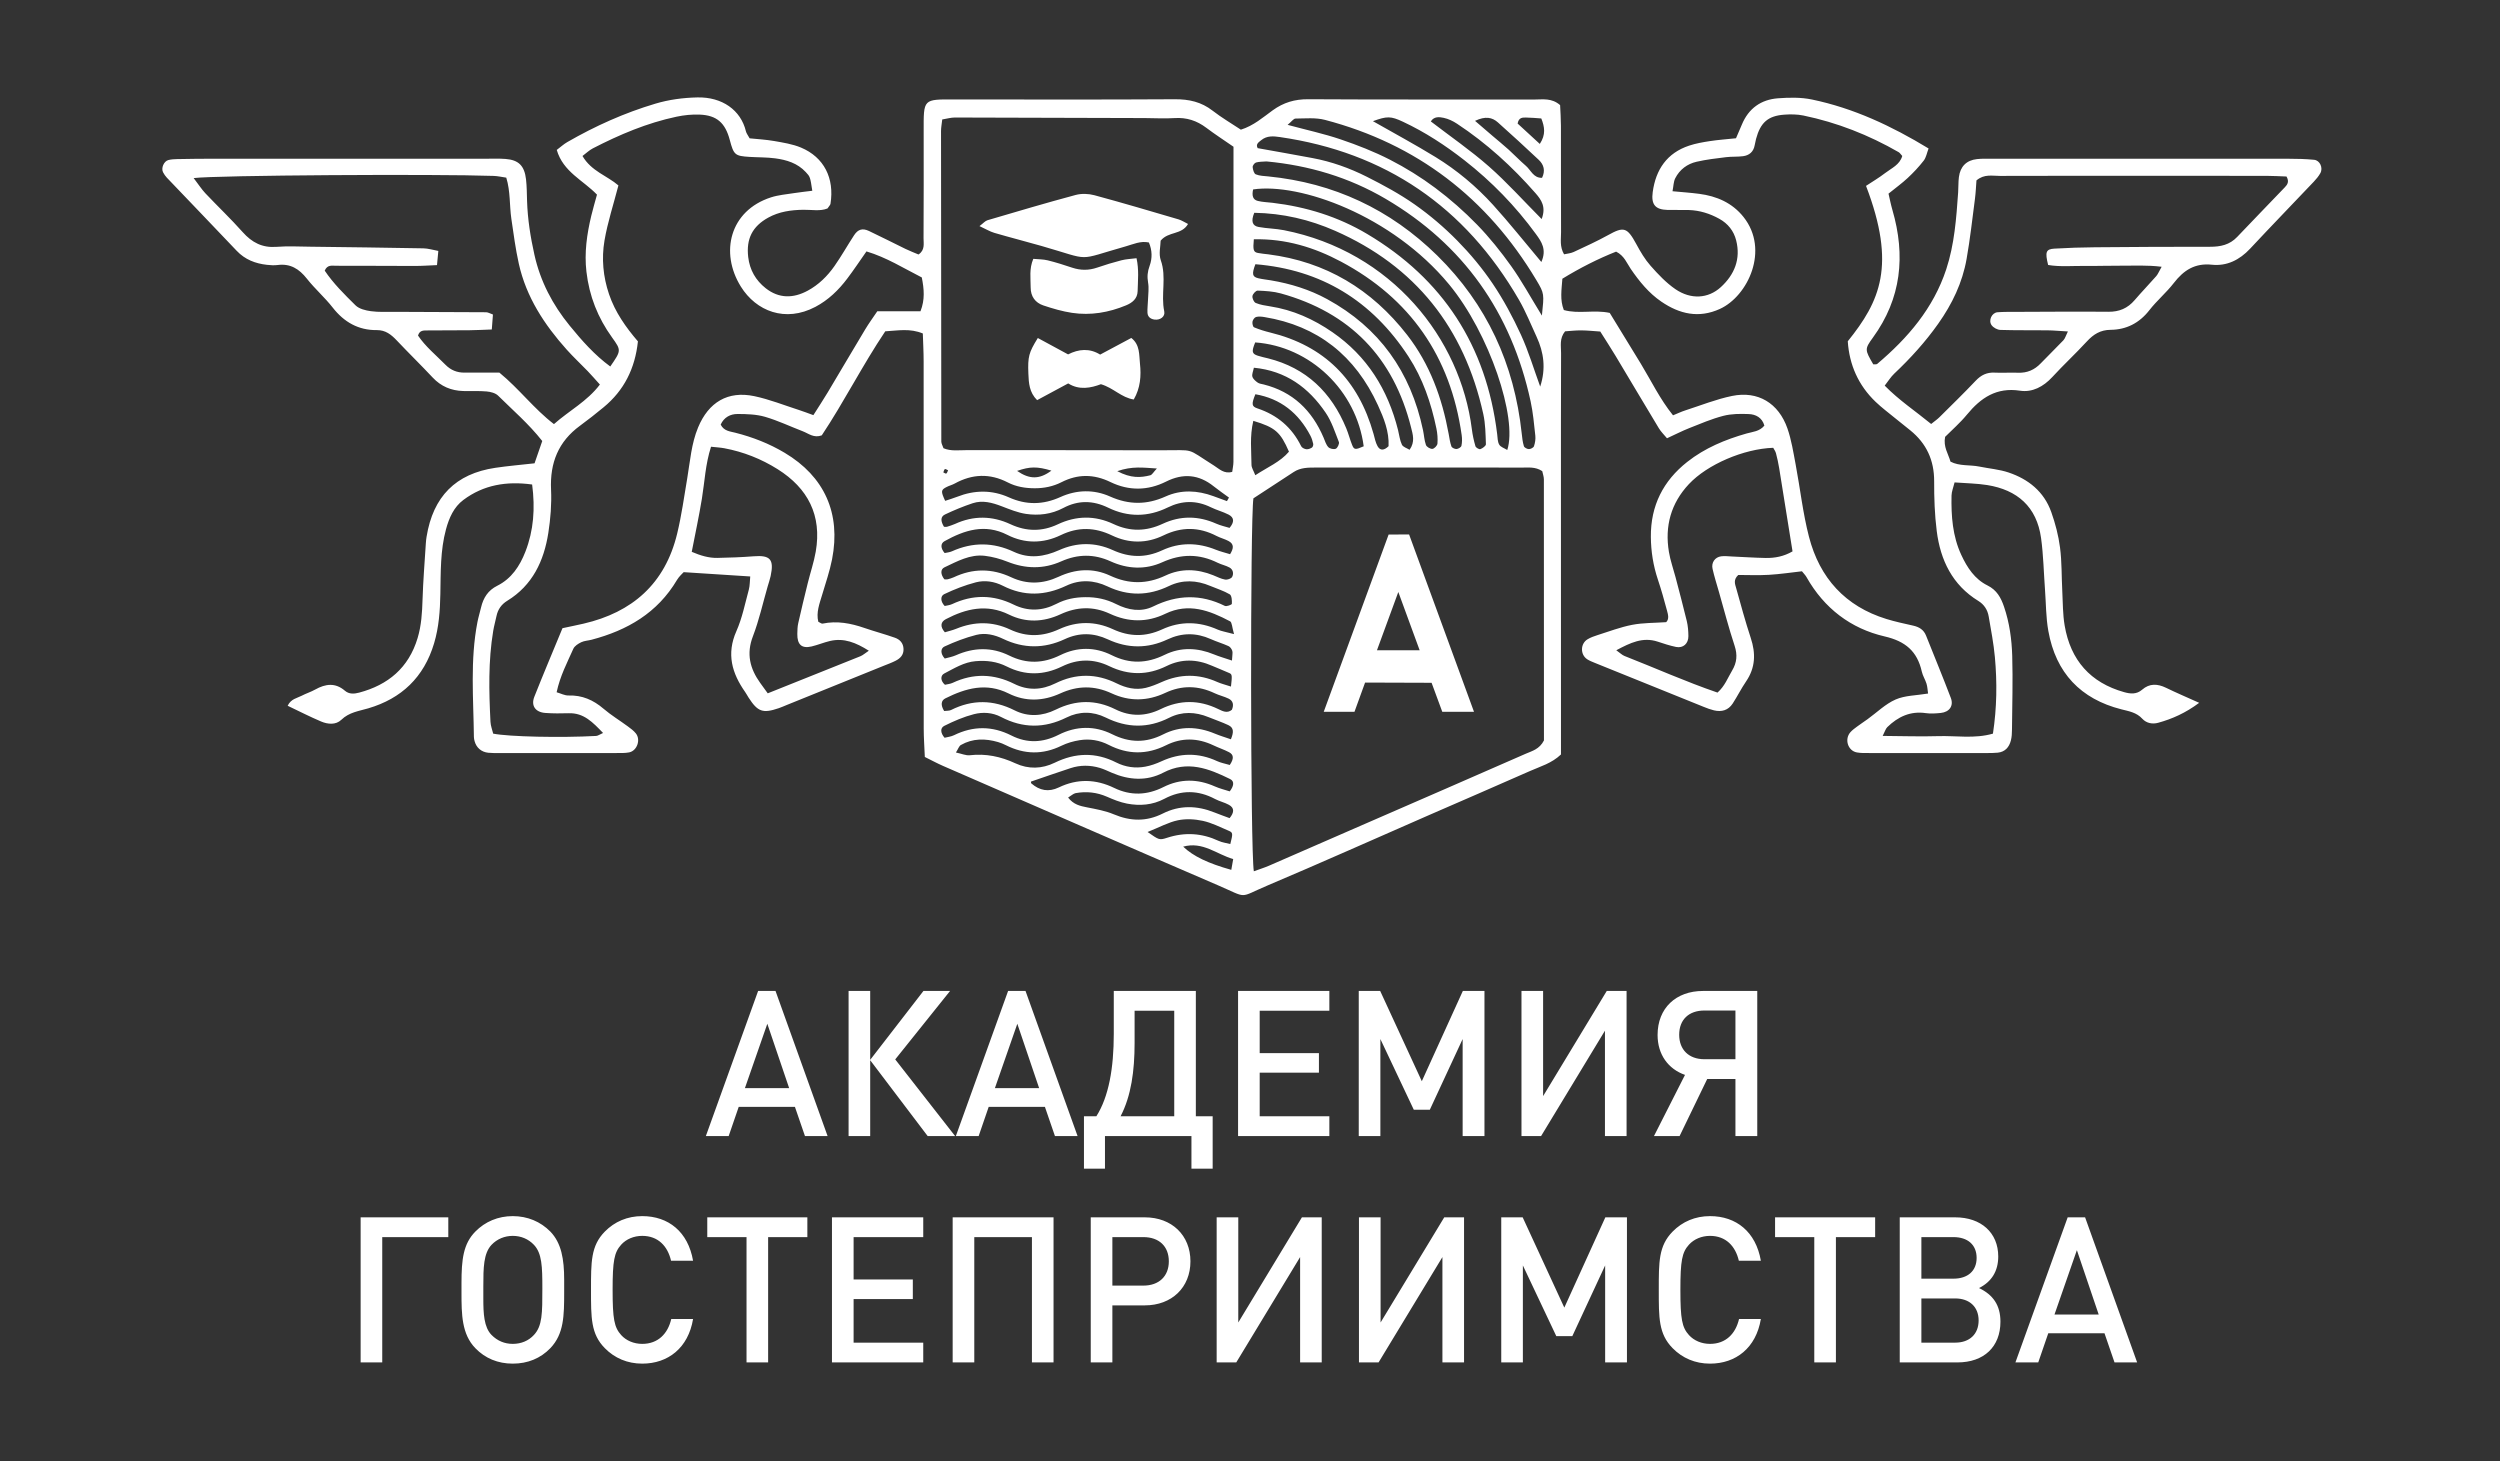 <svg width="154" height="90" viewBox="0 0 154 90" fill="none" xmlns="http://www.w3.org/2000/svg">
<rect x="0" y="0" width="154" height="90" fill="#333333" stroke="none"/>
<g id="&#208;&#176;&#208;&#186; &#208;&#179;&#208;&#190;&#209;&#129;&#209;&#130;&#208;&#181;&#208;&#191;&#209;&#128;&#208;&#184;&#208;&#184;&#208;&#188;&#209;&#129;&#209;&#130;&#208;&#178;&#208;&#176;">
<path id="Vector" d="M55.146 65.26L58.524 61.043H56.884L53.604 65.286V61.043H52.273V69.98H53.604V65.31L57.143 69.98H58.833L55.146 65.26ZM70.52 74.988H67.19V83.925H68.522V80.411H70.52C72.184 80.411 73.331 79.306 73.331 77.699C73.331 76.093 72.184 74.988 70.52 74.988ZM70.433 79.193H68.522V76.206H70.433C71.395 76.206 72 76.77 72 77.699C72 78.615 71.395 79.193 70.433 79.193ZM51.249 83.925H56.872V82.707H52.582V80.022H56.23V78.817H52.582V76.206H56.872V74.988H51.249V83.925ZM127.369 74.988L124.15 83.925H125.556L126.173 82.13H129.637L130.254 83.925H131.648L128.442 74.988H127.369ZM126.556 80.976L127.936 77.009L129.28 80.976H126.556ZM58.684 83.925H60.016V76.206H63.567V83.925H64.898V74.988H58.684V83.925ZM46.7 61.043L43.481 69.98H44.887L45.504 68.185H48.968L49.585 69.98H50.979L47.772 61.043H46.7ZM45.886 67.03L47.267 63.064L48.612 67.03H45.886ZM73.664 61.043H68.609V63.679C68.609 65.8 68.3 67.558 67.536 68.762H66.772V71.988H68.066V69.98H73.393V71.988H74.7V68.762H73.664V61.043ZM72.333 68.762H69.028C69.682 67.507 69.891 65.964 69.891 64.256V62.261H72.333V68.762ZM31.585 74.913C30.684 74.913 29.883 75.252 29.279 75.867C28.539 76.62 28.428 77.573 28.428 79.043V79.632C28.428 80.963 28.441 82.18 29.279 83.046C29.883 83.674 30.672 84 31.585 84C32.51 84 33.298 83.674 33.903 83.046C34.741 82.168 34.753 81.051 34.753 79.582V78.829C34.753 77.561 34.581 76.57 33.903 75.867C33.298 75.252 32.497 74.913 31.585 74.913ZM32.892 82.231C32.559 82.595 32.102 82.783 31.585 82.783C31.08 82.783 30.635 82.595 30.277 82.231C29.81 81.754 29.773 80.912 29.773 79.996V79.23C29.773 78.089 29.785 77.21 30.277 76.683C30.623 76.319 31.091 76.13 31.585 76.13C32.09 76.13 32.547 76.319 32.892 76.683C33.385 77.21 33.409 78.013 33.409 79.369C33.409 80.888 33.409 81.678 32.892 82.231ZM22.215 83.925H23.546V76.206H27.615V74.988H22.215V83.925ZM43.568 76.206H45.986V83.925H47.317V76.206H49.733V74.988H43.568V76.206ZM39.562 76.13C40.536 76.13 41.128 76.758 41.337 77.662H42.693C42.385 75.879 41.177 74.913 39.562 74.913C38.649 74.913 37.86 75.252 37.256 75.867C36.393 76.746 36.406 77.737 36.406 79.457C36.406 81.176 36.393 82.168 37.256 83.046C37.86 83.661 38.649 84 39.562 84C41.152 84 42.397 83.034 42.693 81.251H41.349C41.14 82.155 40.536 82.783 39.562 82.783C39.044 82.783 38.575 82.582 38.267 82.243C37.836 81.766 37.737 81.251 37.737 79.457C37.737 77.662 37.836 77.147 38.267 76.67C38.575 76.331 39.044 76.13 39.562 76.13ZM62.099 61.043L58.881 69.98H60.286L60.903 68.185H64.367L64.984 69.98H66.378L63.172 61.043H62.099ZM61.285 67.03L62.667 63.064L64.011 67.03H61.285ZM103.463 69.98L105.165 66.465H106.903V69.98H108.247V61.043H104.906C103.241 61.043 102.107 62.097 102.107 63.754C102.107 64.959 102.761 65.85 103.796 66.214L101.885 69.98H103.463ZM103.438 63.742C103.438 62.812 104.03 62.248 104.992 62.248H106.903V65.248H104.992C104.03 65.248 103.438 64.658 103.438 63.742ZM105.337 76.13C106.311 76.13 106.903 76.758 107.113 77.662H108.469C108.161 75.879 106.951 74.913 105.337 74.913C104.424 74.913 103.635 75.252 103.032 75.867C102.168 76.746 102.181 77.737 102.181 79.457C102.181 81.176 102.168 82.168 103.032 83.046C103.635 83.661 104.424 84 105.337 84C106.927 84 108.173 83.034 108.469 81.251H107.125C106.915 82.155 106.311 82.783 105.337 82.783C104.819 82.783 104.351 82.582 104.042 82.243C103.61 81.766 103.512 81.251 103.512 79.457C103.512 77.662 103.61 77.147 104.042 76.67C104.351 76.331 104.819 76.13 105.337 76.13ZM96.362 80.549L93.797 74.988H92.477V83.925H93.809V77.951L95.868 82.305H96.855L98.877 77.951V83.925H100.22V74.988H98.889L96.362 80.549ZM93.723 61.043V69.98H94.932L98.865 63.49V69.98H100.197V61.043H98.976L95.055 67.52V61.043H93.723ZM121.908 79.344C122.685 78.955 123.092 78.301 123.092 77.398C123.092 75.942 122.043 74.988 120.44 74.988H117.024V83.925H120.576C122.216 83.925 123.227 82.959 123.227 81.415C123.227 80.398 122.77 79.758 121.908 79.344ZM118.357 76.206H120.33C121.216 76.206 121.76 76.683 121.76 77.486C121.76 78.289 121.216 78.766 120.33 78.766H118.357V76.206ZM120.44 82.707H118.357V79.984H120.44C121.328 79.984 121.883 80.511 121.883 81.339C121.883 82.18 121.328 82.707 120.44 82.707ZM109.344 76.206H111.76V83.925H113.092V76.206H115.509V74.988H109.344V76.206ZM85.044 81.465V74.988H83.712V83.925H84.92L88.853 77.436V83.925H90.185V74.988H88.965L85.044 81.465ZM76.278 81.465V74.988H74.946V83.925H76.154L80.087 77.436V83.925H81.418V74.988H80.198L76.278 81.465ZM87.584 66.603L85.019 61.043H83.699V69.98H85.031V64.005L87.09 68.36H88.077L90.099 64.005V69.98H91.443V61.043H90.111L87.584 66.603ZM76.265 69.98H81.888V68.762H77.597V66.077H81.246V64.871H77.597V62.261H81.888V61.043H76.265V69.98ZM69.688 20.818C69.037 21.166 68.421 21.495 67.769 21.843C67.113 21.434 66.436 21.503 65.794 21.831C65.137 21.475 64.53 21.146 63.93 20.821C63.371 21.723 63.307 21.969 63.348 23.016C63.371 23.589 63.398 24.163 63.886 24.649C64.529 24.303 65.141 23.974 65.801 23.618C66.486 24.052 67.205 23.897 67.817 23.667C68.59 23.894 69.078 24.492 69.839 24.609C70.252 23.899 70.303 23.146 70.222 22.401C70.164 21.865 70.232 21.239 69.688 20.818ZM64.27 18.815C64.847 19.008 65.439 19.182 66.038 19.272C67.184 19.444 68.3 19.252 69.369 18.808C69.746 18.651 70.066 18.401 70.078 17.938C70.094 17.28 70.167 16.616 70.01 15.906C69.672 15.949 69.37 15.959 69.083 16.033C68.576 16.162 68.075 16.317 67.58 16.486C67.064 16.662 66.56 16.661 66.044 16.488C65.547 16.321 65.047 16.162 64.539 16.037C64.257 15.968 63.956 15.975 63.651 15.945C63.39 16.557 63.49 17.138 63.489 17.707C63.488 18.264 63.774 18.648 64.27 18.815ZM64.163 15.153C67.339 16.066 66.207 16.062 69.358 15.172C69.807 15.045 70.257 14.826 70.772 14.937C70.978 15.422 70.987 15.91 70.817 16.375C70.688 16.724 70.657 17.041 70.722 17.41C70.783 17.751 70.728 18.114 70.717 18.466C70.71 18.733 70.671 19 70.684 19.264C70.697 19.518 70.873 19.651 71.113 19.685C71.463 19.735 71.787 19.506 71.718 19.182C71.497 18.142 71.875 17.073 71.504 16.03C71.366 15.644 71.491 15.161 71.495 14.826C71.981 14.237 72.784 14.485 73.183 13.797C72.963 13.688 72.787 13.569 72.594 13.512C70.872 13.006 69.151 12.495 67.419 12.027C67.054 11.928 66.621 11.913 66.259 12.01C64.442 12.498 62.637 13.033 60.832 13.565C60.688 13.607 60.572 13.75 60.336 13.928C60.719 14.105 60.975 14.263 61.253 14.345C62.219 14.628 63.196 14.876 64.163 15.153ZM142.549 9.843C142.027 9.792 141.5 9.78 140.974 9.779C134.883 9.775 128.791 9.776 122.699 9.777C122.393 9.777 122.084 9.767 121.78 9.801C121.135 9.872 120.751 10.256 120.668 10.911C120.628 11.22 120.644 11.535 120.622 11.847C120.509 13.449 120.394 15.055 119.888 16.59C119.094 18.997 117.518 20.825 115.638 22.416C115.586 22.461 115.476 22.435 115.393 22.442C114.876 21.553 114.852 21.509 115.368 20.801C117.127 18.387 117.391 15.747 116.571 12.928C116.474 12.596 116.409 12.255 116.332 11.929C116.773 11.572 117.167 11.289 117.519 10.959C117.872 10.63 118.207 10.273 118.503 9.892C118.65 9.702 118.693 9.428 118.8 9.146C116.51 7.753 114.171 6.662 111.615 6.13C110.939 5.989 110.216 6.003 109.522 6.055C108.485 6.133 107.714 6.671 107.298 7.676C107.182 7.955 107.06 8.232 106.937 8.517C106.363 8.578 105.84 8.614 105.323 8.693C104.893 8.759 104.457 8.835 104.045 8.973C102.693 9.425 101.996 10.435 101.807 11.834C101.703 12.605 101.968 12.911 102.719 12.932C103.157 12.944 103.596 12.924 104.034 12.938C104.702 12.96 105.324 13.153 105.912 13.48C106.445 13.775 106.8 14.226 106.947 14.804C107.241 15.958 106.84 16.922 106.002 17.688C105.226 18.397 104.159 18.466 103.204 17.812C102.633 17.42 102.137 16.894 101.673 16.368C101.325 15.975 101.049 15.504 100.797 15.037C100.231 13.989 100.019 13.951 99.067 14.478C98.375 14.861 97.654 15.189 96.937 15.523C96.754 15.608 96.539 15.621 96.346 15.666C96.067 15.184 96.163 14.732 96.161 14.3C96.151 12.115 96.159 9.929 96.153 7.742C96.152 7.303 96.12 6.864 96.103 6.475C95.58 6.021 95.036 6.132 94.524 6.131C89.879 6.124 85.233 6.142 80.588 6.113C79.757 6.108 79.066 6.311 78.391 6.801C77.796 7.233 77.226 7.739 76.438 7.988C75.86 7.604 75.252 7.25 74.7 6.821C74.001 6.277 73.243 6.109 72.373 6.114C67.859 6.142 63.345 6.13 58.831 6.125C56.842 6.123 56.896 6.066 56.898 8.117C56.9 10.303 56.903 12.489 56.89 14.675C56.888 15.01 56.991 15.4 56.58 15.677C56.327 15.569 56.044 15.462 55.772 15.33C55.02 14.966 54.279 14.581 53.523 14.226C53.129 14.041 52.851 14.126 52.614 14.487C52.201 15.117 51.833 15.777 51.401 16.392C50.965 17.013 50.427 17.543 49.757 17.905C48.868 18.386 47.984 18.398 47.167 17.755C46.557 17.274 46.182 16.634 46.089 15.833C45.96 14.713 46.344 13.948 47.323 13.406C47.998 13.033 48.726 12.935 49.481 12.922C49.995 12.914 50.526 13.026 50.974 12.841C51.067 12.699 51.145 12.632 51.158 12.553C51.41 10.976 50.758 9.684 49.34 9.09C48.823 8.874 48.247 8.785 47.69 8.687C47.178 8.597 46.655 8.571 46.177 8.521C46.07 8.324 45.979 8.217 45.95 8.094C45.636 6.773 44.473 5.967 42.958 6.001C42.075 6.021 41.214 6.134 40.367 6.387C38.467 6.953 36.667 7.761 34.946 8.752C34.728 8.877 34.538 9.053 34.296 9.235C34.69 10.59 35.922 11.102 36.774 11.99C36.651 12.445 36.524 12.867 36.422 13.294C36.152 14.426 35.988 15.562 36.124 16.737C36.297 18.238 36.828 19.576 37.704 20.789C38.28 21.588 38.267 21.598 37.593 22.576C36.626 21.868 35.845 20.982 35.092 20.06C34.039 18.77 33.286 17.336 32.919 15.688C32.675 14.596 32.503 13.501 32.467 12.382C32.453 11.937 32.453 11.488 32.403 11.046C32.306 10.207 31.946 9.853 31.14 9.791C30.748 9.762 30.352 9.777 29.957 9.777C24.304 9.776 18.651 9.775 12.997 9.777C12.296 9.778 11.595 9.788 10.894 9.801C10.72 9.804 10.542 9.817 10.374 9.858C10.091 9.929 9.908 10.366 10.048 10.619C10.111 10.734 10.186 10.848 10.275 10.942C11.708 12.445 13.149 13.939 14.577 15.446C15.093 15.992 15.731 16.235 16.446 16.314C16.663 16.338 16.888 16.353 17.103 16.325C17.882 16.223 18.427 16.561 18.905 17.168C19.397 17.793 20.006 18.322 20.496 18.948C21.2 19.848 22.082 20.344 23.205 20.334C23.75 20.329 24.096 20.608 24.442 20.973C25.17 21.743 25.929 22.484 26.655 23.258C27.172 23.809 27.799 24.064 28.528 24.087C29.01 24.103 29.495 24.07 29.973 24.113C30.22 24.135 30.519 24.209 30.686 24.374C31.591 25.27 32.565 26.103 33.403 27.166C33.245 27.622 33.089 28.073 32.928 28.54C32.069 28.637 31.285 28.702 30.509 28.818C28.071 29.18 26.678 30.587 26.277 33.063C26.256 33.195 26.24 33.328 26.232 33.462C26.16 34.617 26.065 35.772 26.029 36.928C26.004 37.735 25.958 38.531 25.724 39.307C25.171 41.144 23.905 42.19 22.127 42.665C21.825 42.746 21.507 42.773 21.248 42.55C20.653 42.038 20.05 42.123 19.42 42.474C19.152 42.624 18.854 42.716 18.582 42.858C18.297 43.008 17.926 43.045 17.72 43.475C18.436 43.816 19.096 44.155 19.777 44.443C20.194 44.62 20.685 44.667 21.026 44.339C21.509 43.873 22.104 43.805 22.69 43.632C24.728 43.03 26.115 41.725 26.741 39.626C27.037 38.632 27.107 37.618 27.126 36.587C27.152 35.252 27.119 33.91 27.474 32.601C27.666 31.893 27.961 31.233 28.539 30.8C29.792 29.86 31.215 29.63 32.78 29.846C32.971 31.316 32.875 32.672 32.364 33.984C32.016 34.876 31.504 35.648 30.629 36.084C30.066 36.364 29.774 36.822 29.634 37.415C29.563 37.718 29.469 38.016 29.41 38.321C28.955 40.665 29.166 43.032 29.192 45.393C29.193 45.481 29.212 45.57 29.235 45.656C29.343 46.058 29.651 46.326 30.08 46.37C30.298 46.393 30.518 46.388 30.737 46.388C33.148 46.389 35.558 46.389 37.968 46.387C38.231 46.387 38.499 46.396 38.754 46.347C39.241 46.253 39.483 45.568 39.169 45.178C39.034 45.009 38.851 44.875 38.675 44.746C38.178 44.38 37.646 44.058 37.178 43.658C36.545 43.116 35.858 42.817 35.022 42.842C34.788 42.849 34.549 42.718 34.288 42.643C34.502 41.64 34.94 40.813 35.316 39.967C35.394 39.791 35.616 39.652 35.802 39.562C35.995 39.469 36.227 39.464 36.439 39.408C38.635 38.83 40.498 37.762 41.707 35.718C41.836 35.502 42.039 35.331 42.114 35.245C43.556 35.338 44.857 35.423 46.215 35.51C46.184 35.813 46.194 36.079 46.127 36.324C45.893 37.183 45.72 38.074 45.362 38.879C44.738 40.284 45.09 41.475 45.903 42.631C45.979 42.74 46.04 42.859 46.112 42.971C46.678 43.849 46.987 43.959 47.971 43.624C48.137 43.568 48.297 43.495 48.46 43.429C50.454 42.623 52.449 41.817 54.442 41.01C54.687 40.912 54.936 40.822 55.17 40.702C55.456 40.556 55.67 40.344 55.657 39.977C55.645 39.613 55.43 39.391 55.129 39.285C54.509 39.065 53.871 38.897 53.25 38.683C52.408 38.392 51.56 38.229 50.67 38.415C50.603 38.429 50.517 38.35 50.407 38.299C50.267 37.724 50.482 37.186 50.645 36.637C50.86 35.913 51.11 35.194 51.255 34.455C51.81 31.618 50.784 29.352 48.335 27.892C47.382 27.324 46.364 26.927 45.295 26.656C44.965 26.572 44.593 26.553 44.394 26.155C44.597 25.707 44.987 25.499 45.44 25.502C46.003 25.504 46.588 25.52 47.124 25.675C47.919 25.907 48.677 26.269 49.454 26.568C49.81 26.705 50.133 27 50.621 26.818C51.992 24.759 53.13 22.496 54.532 20.409C55.32 20.364 56.05 20.213 56.846 20.542C56.864 21.122 56.896 21.696 56.896 22.27C56.9 29.809 56.897 37.349 56.901 44.888C56.902 45.46 56.945 46.033 56.969 46.629C57.383 46.833 57.728 47.022 58.086 47.178C63.724 49.632 69.358 52.094 75.005 54.524C76.931 55.353 76.244 55.323 78.075 54.548C81.391 53.145 84.677 51.673 87.977 50.232C90.07 49.318 92.168 48.416 94.255 47.492C94.888 47.211 95.576 47.026 96.156 46.475C96.156 46.099 96.156 45.7 96.156 45.301C96.155 40.215 96.154 35.129 96.154 30.043C96.154 27.277 96.151 24.511 96.162 21.745C96.163 21.313 96.051 20.85 96.408 20.41C96.715 20.39 97.061 20.348 97.406 20.351C97.792 20.354 98.177 20.397 98.577 20.423C98.912 20.956 99.227 21.436 99.522 21.928C100.413 23.412 101.293 24.903 102.188 26.384C102.317 26.598 102.504 26.776 102.687 26.998C103.179 26.772 103.608 26.551 104.053 26.374C104.746 26.1 105.436 25.803 106.153 25.617C106.652 25.487 107.195 25.486 107.715 25.506C108.162 25.522 108.545 25.726 108.686 26.217C108.38 26.585 107.969 26.594 107.595 26.701C106.278 27.076 105.022 27.594 103.932 28.455C102.456 29.621 101.677 31.144 101.693 33.07C101.7 33.971 101.839 34.842 102.124 35.696C102.336 36.328 102.516 36.971 102.688 37.615C102.754 37.86 102.832 38.132 102.637 38.325C101.914 38.376 101.215 38.36 100.542 38.49C99.815 38.63 99.112 38.901 98.401 39.125C98.193 39.19 97.982 39.267 97.796 39.378C97.346 39.646 97.334 40.322 97.769 40.609C97.915 40.704 98.081 40.768 98.243 40.834C100.481 41.74 102.719 42.645 104.959 43.547C105.161 43.63 105.369 43.706 105.581 43.758C106.05 43.87 106.461 43.757 106.735 43.336C107.024 42.891 107.262 42.41 107.561 41.972C108.136 41.127 108.162 40.251 107.847 39.3C107.513 38.286 107.234 37.254 106.947 36.225C106.88 35.986 106.758 35.717 107.077 35.418C107.654 35.418 108.309 35.448 108.96 35.41C109.649 35.37 110.336 35.265 111 35.191C111.121 35.343 111.217 35.436 111.28 35.549C112.368 37.475 114.012 38.722 116.094 39.204C117.373 39.5 118.101 40.115 118.384 41.373C118.442 41.631 118.596 41.864 118.674 42.118C118.732 42.31 118.739 42.519 118.769 42.722C118.04 42.844 117.348 42.836 116.768 43.09C116.139 43.366 115.614 43.889 115.043 44.301C114.829 44.456 114.607 44.6 114.395 44.758C114.254 44.862 114.108 44.968 113.991 45.097C113.602 45.527 113.825 46.25 114.385 46.35C114.641 46.397 114.908 46.387 115.171 46.387C117.581 46.389 119.992 46.389 122.402 46.388C122.621 46.387 122.841 46.386 123.058 46.365C123.509 46.32 123.764 46.031 123.871 45.61C123.926 45.397 123.936 45.169 123.938 44.948C123.952 43.431 123.998 41.914 123.953 40.399C123.922 39.378 123.783 38.357 123.449 37.377C123.258 36.813 123.001 36.346 122.427 36.062C121.648 35.677 121.183 34.975 120.817 34.187C120.274 33.021 120.19 31.784 120.214 30.529C120.218 30.285 120.323 30.042 120.402 29.717C121.12 29.772 121.777 29.777 122.417 29.88C124.26 30.178 125.463 31.21 125.73 33.147C125.875 34.202 125.894 35.275 125.973 36.339C126.035 37.183 126.029 38.038 126.177 38.866C126.639 41.456 128.175 43.059 130.674 43.694C131.146 43.814 131.611 43.886 131.966 44.275C132.228 44.56 132.602 44.618 132.945 44.523C133.808 44.284 134.621 43.925 135.469 43.294C134.697 42.946 134.054 42.673 133.426 42.367C132.903 42.114 132.412 42.087 131.956 42.484C131.609 42.785 131.231 42.745 130.84 42.635C128.773 42.052 127.547 40.673 127.183 38.535C127.063 37.836 127.073 37.113 127.036 36.402C126.989 35.511 127.013 34.612 126.898 33.731C126.802 32.989 126.609 32.247 126.358 31.542C125.909 30.28 124.946 29.516 123.73 29.106C123.155 28.912 122.531 28.865 121.932 28.742C121.341 28.621 120.708 28.727 120.151 28.437C120.01 27.942 119.698 27.528 119.819 26.91C120.235 26.491 120.74 26.056 121.157 25.548C122.019 24.498 122.99 23.847 124.433 24.067C125.188 24.183 125.872 23.823 126.422 23.226C127.11 22.479 127.857 21.785 128.546 21.038C128.955 20.595 129.378 20.323 130.015 20.317C130.975 20.309 131.779 19.907 132.399 19.11C132.86 18.518 133.447 18.027 133.907 17.433C134.518 16.644 135.207 16.195 136.257 16.307C137.167 16.403 137.955 16.016 138.603 15.323C139.9 13.934 141.223 12.57 142.531 11.191C142.681 11.033 142.825 10.859 142.932 10.669C143.115 10.344 142.909 9.878 142.549 9.843ZM30.763 22.954C30.098 22.954 29.356 22.951 28.614 22.954C28.154 22.956 27.771 22.805 27.437 22.466C26.854 21.875 26.206 21.347 25.75 20.671C25.847 20.342 26.086 20.358 26.294 20.355C27.17 20.345 28.046 20.352 28.921 20.343C29.354 20.338 29.787 20.314 30.295 20.296C30.321 19.949 30.343 19.663 30.365 19.374C30.184 19.311 30.064 19.235 29.943 19.234C28.061 19.22 26.178 19.218 24.295 19.209C23.814 19.207 23.327 19.235 22.853 19.17C22.521 19.125 22.125 19.03 21.9 18.809C21.217 18.136 20.529 17.456 20.003 16.672C20.164 16.289 20.461 16.372 20.701 16.371C22.321 16.367 23.941 16.383 25.561 16.383C25.992 16.383 26.423 16.351 26.919 16.331C26.948 16.021 26.971 15.775 27.001 15.457C26.666 15.396 26.376 15.303 26.085 15.298C23.765 15.254 21.445 15.226 19.125 15.197C18.424 15.188 17.72 15.152 17.024 15.206C16.157 15.272 15.52 14.939 14.949 14.298C14.215 13.473 13.412 12.712 12.653 11.909C12.423 11.665 12.239 11.376 11.929 10.97C13.278 10.792 26.89 10.711 30.408 10.836C30.665 10.845 30.919 10.905 31.186 10.943C31.449 11.795 31.378 12.652 31.5 13.483C31.635 14.407 31.757 15.336 31.959 16.245C32.417 18.303 33.533 19.998 34.906 21.533C35.318 21.994 35.773 22.415 36.201 22.86C36.441 23.11 36.668 23.373 36.953 23.688C36.166 24.727 35.067 25.289 34.123 26.125C32.892 25.184 31.991 23.96 30.763 22.954ZM44.613 27.611C45.789 27.831 46.891 28.266 47.904 28.903C49.763 30.072 50.64 31.742 50.249 33.986C50.134 34.64 49.917 35.275 49.758 35.921C49.555 36.74 49.357 37.561 49.172 38.385C49.123 38.6 49.119 38.828 49.115 39.05C49.104 39.711 49.388 39.966 49.996 39.821C50.379 39.73 50.747 39.574 51.13 39.484C51.99 39.283 52.728 39.586 53.52 40.084C53.289 40.237 53.158 40.36 53.004 40.423C51.136 41.176 49.265 41.921 47.293 42.709C47.083 42.42 46.954 42.245 46.828 42.068C46.198 41.188 45.962 40.281 46.38 39.195C46.761 38.203 46.991 37.15 47.288 36.125C47.349 35.911 47.426 35.701 47.472 35.484C47.692 34.452 47.445 34.186 46.417 34.268C45.676 34.327 44.932 34.352 44.188 34.367C43.659 34.377 43.159 34.226 42.611 33.993C42.827 32.879 43.06 31.803 43.237 30.718C43.408 29.673 43.451 28.605 43.799 27.519C44.116 27.554 44.367 27.566 44.613 27.611ZM56.702 19.172H54.043C53.782 19.561 53.523 19.913 53.299 20.286C52.522 21.578 51.76 22.88 50.986 24.174C50.715 24.627 50.423 25.067 50.104 25.573C49.775 25.455 49.5 25.347 49.22 25.257C48.303 24.963 47.4 24.6 46.464 24.403C44.837 24.062 43.648 24.774 43.002 26.331C42.587 27.331 42.512 28.404 42.335 29.456C42.143 30.597 41.984 31.747 41.714 32.869C40.968 35.964 38.942 37.722 35.95 38.416C35.527 38.514 35.102 38.599 34.649 38.696C34.058 40.13 33.47 41.518 32.915 42.92C32.697 43.472 32.98 43.874 33.594 43.918C34.073 43.953 34.557 43.949 35.038 43.935C35.963 43.907 36.515 44.493 37.149 45.151C36.938 45.244 36.832 45.328 36.722 45.334C34.537 45.454 31.361 45.384 30.381 45.193C30.327 44.968 30.226 44.719 30.213 44.465C30.12 42.593 30.072 40.721 30.382 38.861C30.433 38.555 30.519 38.255 30.583 37.951C30.67 37.535 30.889 37.227 31.25 37.006C32.8 36.057 33.508 34.557 33.778 32.821C33.913 31.947 33.986 31.045 33.945 30.163C33.868 28.511 34.397 27.198 35.726 26.227C36.224 25.863 36.708 25.479 37.185 25.086C38.439 24.052 39.12 22.705 39.296 21.029C38.556 20.166 37.892 19.233 37.516 18.122C37.151 17.044 37.048 15.924 37.236 14.821C37.428 13.695 37.79 12.599 38.094 11.423C37.418 10.834 36.422 10.548 35.881 9.609C36.109 9.438 36.297 9.254 36.518 9.14C38.163 8.291 39.86 7.572 41.673 7.189C42.14 7.09 42.629 7.04 43.105 7.06C44.155 7.103 44.675 7.569 44.953 8.617C45.2 9.545 45.27 9.609 46.177 9.665C46.702 9.698 47.231 9.684 47.751 9.754C48.451 9.848 49.123 10.048 49.635 10.6C49.903 10.889 49.907 10.886 50.037 11.751C49.658 11.799 49.28 11.838 48.905 11.897C48.432 11.972 47.944 12.011 47.491 12.158C44.95 12.979 44.333 15.561 45.637 17.655C46.58 19.169 48.372 19.882 50.228 18.903C51.024 18.483 51.654 17.873 52.191 17.161C52.589 16.635 52.955 16.084 53.374 15.487C54.608 15.855 55.677 16.53 56.783 17.091C56.923 17.806 56.984 18.457 56.702 19.172ZM58.042 7.359C58.326 7.313 58.573 7.239 58.82 7.239C62.718 7.245 66.616 7.26 70.514 7.273C71.127 7.275 71.743 7.314 72.353 7.274C73.091 7.225 73.723 7.43 74.311 7.874C74.836 8.271 75.39 8.628 75.983 9.039C75.983 15.519 75.984 21.981 75.98 28.442C75.98 28.655 75.929 28.868 75.904 29.067C75.4 29.209 75.105 28.883 74.786 28.682C72.997 27.556 73.686 27.744 71.486 27.737C67.5 27.723 63.514 27.736 59.528 27.729C59.058 27.728 58.572 27.805 58.119 27.611C58.063 27.447 57.986 27.325 57.985 27.203C57.974 20.827 57.969 14.452 57.967 8.076C57.967 7.86 58.011 7.645 58.042 7.359ZM58.236 43.018C59.489 42.395 60.753 42.03 62.13 42.718C63.166 43.236 64.257 43.198 65.31 42.716C66.372 42.23 67.409 42.215 68.478 42.711C69.573 43.219 70.689 43.195 71.784 42.68C72.805 42.199 73.813 42.225 74.827 42.705C75.103 42.836 75.409 42.902 75.683 43.036C75.965 43.174 76.011 43.425 75.884 43.722C75.596 43.965 75.306 43.804 75.04 43.676C73.854 43.102 72.684 43.102 71.496 43.682C70.577 44.132 69.638 44.157 68.707 43.694C67.481 43.084 66.266 43.108 65.04 43.711C64.209 44.121 63.33 44.176 62.498 43.757C61.183 43.094 59.894 43.081 58.583 43.737C58.473 43.792 58.327 43.776 58.16 43.798C57.928 43.425 57.973 43.148 58.236 43.018ZM58.166 41.487C58.781 41.169 59.383 40.787 60.103 40.728C60.769 40.673 61.404 40.747 62.014 41.055C63.145 41.625 64.284 41.608 65.421 41.053C66.386 40.582 67.362 40.568 68.33 41.035C69.513 41.605 70.68 41.61 71.863 41.027C72.781 40.574 73.718 40.597 74.652 41.007C75.011 41.164 75.379 41.304 75.737 41.465C75.9 41.539 75.904 41.621 75.828 42.292C75.48 42.177 75.225 42.118 74.99 42.013C73.844 41.501 72.706 41.501 71.56 42.014C71.241 42.157 70.913 42.292 70.575 42.373C69.954 42.521 69.354 42.376 68.793 42.099C67.527 41.472 66.27 41.473 65.007 42.097C64.169 42.511 63.321 42.548 62.479 42.127C61.221 41.499 59.964 41.462 58.688 42.061C58.535 42.133 58.355 42.147 58.209 42.182C57.924 41.937 57.923 41.613 58.166 41.487ZM75.889 40.69C75.431 40.535 75.103 40.444 74.79 40.315C73.769 39.893 72.735 39.85 71.743 40.337C70.639 40.878 69.586 40.91 68.476 40.357C67.44 39.84 66.351 39.845 65.313 40.357C64.253 40.88 63.232 40.906 62.169 40.383C61.085 39.848 59.981 39.877 58.879 40.366C58.653 40.465 58.403 40.507 58.197 40.566C57.92 40.265 57.935 39.94 58.178 39.826C58.808 39.534 59.466 39.282 60.137 39.11C60.695 38.967 61.265 39.101 61.794 39.355C63.056 39.96 64.323 39.963 65.589 39.372C66.479 38.956 67.361 38.973 68.247 39.386C69.469 39.954 70.697 39.962 71.92 39.387C72.805 38.971 73.688 38.966 74.581 39.367C74.94 39.528 75.32 39.639 75.678 39.801C75.78 39.847 75.872 39.98 75.909 40.093C75.945 40.204 75.906 40.341 75.889 40.69ZM58.162 36.601C58.787 36.301 59.445 36.046 60.114 35.871C60.669 35.726 61.256 35.819 61.777 36.084C63.085 36.749 64.369 36.702 65.683 36.081C66.516 35.687 67.387 35.727 68.223 36.123C69.493 36.724 70.74 36.71 72.01 36.098C72.839 35.699 73.704 35.732 74.553 36.093C74.955 36.264 75.382 36.391 75.754 36.612C75.875 36.684 75.895 36.998 75.882 37.196C75.878 37.251 75.555 37.375 75.448 37.322C73.968 36.589 72.524 36.626 71.039 37.356C70.299 37.72 69.496 37.588 68.757 37.213C68.157 36.909 67.531 36.778 66.859 36.785C66.234 36.79 65.646 36.902 65.088 37.191C64.214 37.645 63.316 37.674 62.436 37.242C61.169 36.621 59.916 36.621 58.646 37.215C58.498 37.283 58.326 37.297 58.193 37.329C57.925 37.051 57.923 36.715 58.162 36.601ZM75.466 35.702C75.212 35.658 74.972 35.531 74.729 35.433C73.748 35.038 72.754 35.002 71.797 35.453C70.646 35.995 69.535 35.996 68.383 35.46C67.329 34.969 66.254 35.043 65.208 35.529C64.237 35.981 63.261 36.014 62.291 35.56C61.103 35.003 59.928 35.004 58.746 35.562C58.629 35.617 58.5 35.65 58.374 35.686C58.334 35.697 58.287 35.688 58.174 35.688C57.937 35.388 57.918 35.071 58.179 34.948C58.968 34.579 59.759 34.127 60.672 34.239C61.142 34.296 61.616 34.425 62.058 34.601C63.173 35.046 64.28 35.067 65.372 34.58C66.396 34.125 67.391 34.114 68.415 34.58C69.46 35.055 70.555 35.108 71.599 34.634C72.763 34.107 73.876 34.105 75.011 34.668C75.246 34.784 75.514 34.834 75.742 34.961C75.959 35.083 76.008 35.342 75.898 35.539C75.839 35.647 75.603 35.726 75.466 35.702ZM58.185 33.335C59.413 32.657 60.664 32.241 62.053 32.948C63.127 33.495 64.257 33.489 65.345 32.963C66.412 32.447 67.437 32.473 68.498 32.983C69.541 33.484 70.629 33.487 71.67 32.981C72.782 32.441 73.857 32.452 74.945 33.018C75.178 33.138 75.439 33.201 75.671 33.323C76.037 33.515 75.99 33.788 75.773 34.139C75.468 34.044 75.176 33.976 74.901 33.865C73.789 33.416 72.675 33.397 71.587 33.901C70.56 34.377 69.572 34.352 68.549 33.887C67.457 33.39 66.334 33.4 65.238 33.89C64.312 34.303 63.389 34.431 62.447 33.99C61.179 33.396 59.915 33.387 58.64 33.96C58.492 34.026 58.322 34.038 58.19 34.068C57.939 33.776 57.922 33.481 58.185 33.335ZM75.74 32.518C75.484 32.439 75.191 32.378 74.924 32.259C73.82 31.768 72.717 31.754 71.623 32.265C70.607 32.74 69.609 32.759 68.587 32.279C67.45 31.745 66.3 31.76 65.163 32.297C64.19 32.757 63.222 32.747 62.249 32.294C61.112 31.764 59.97 31.752 58.825 32.276C58.667 32.348 58.498 32.396 58.332 32.45C58.292 32.462 58.245 32.451 58.15 32.451C57.947 32.114 57.918 31.832 58.211 31.692C58.764 31.429 59.334 31.194 59.914 31C60.526 30.797 61.12 30.963 61.706 31.187C62.193 31.373 62.688 31.58 63.198 31.656C63.985 31.772 64.769 31.679 65.496 31.293C66.415 30.805 67.325 30.817 68.266 31.275C69.481 31.866 70.719 31.856 71.937 31.258C72.823 30.823 73.7 30.811 74.59 31.249C74.944 31.423 75.334 31.521 75.683 31.701C76.033 31.882 76.043 32.163 75.74 32.518ZM58.328 29.991C58.485 29.912 58.659 29.87 58.812 29.785C59.891 29.192 60.973 29.148 62.079 29.718C62.594 29.984 63.154 30.075 63.733 30.077C64.314 30.079 64.871 29.966 65.384 29.705C66.398 29.188 67.383 29.199 68.407 29.696C69.539 30.244 70.703 30.231 71.828 29.667C72.883 29.139 73.847 29.222 74.769 29.961C75.071 30.203 75.392 30.421 75.705 30.65C75.663 30.723 75.622 30.796 75.58 30.869C75.302 30.767 75.023 30.665 74.745 30.563C73.761 30.202 72.758 30.151 71.8 30.583C70.643 31.105 69.542 31.104 68.382 30.586C67.38 30.138 66.32 30.164 65.318 30.619C64.251 31.102 63.217 31.117 62.149 30.638C61.099 30.167 60.028 30.182 58.959 30.602C58.716 30.697 58.465 30.77 58.222 30.852C57.946 30.255 57.955 30.177 58.328 29.991ZM58.109 29.101C58.139 29.029 58.152 28.931 58.206 28.896C58.241 28.872 58.334 28.941 58.401 28.969C58.367 29.039 58.348 29.13 58.293 29.171C58.263 29.192 58.172 29.127 58.109 29.101ZM62.652 29.008C63.447 28.732 63.887 28.729 64.767 28.991C64.033 29.536 63.426 29.541 62.652 29.008ZM68.824 29.024C69.754 28.702 70.415 28.808 71.264 28.859C71.05 29.086 70.97 29.25 70.856 29.278C70.265 29.428 69.671 29.471 68.824 29.024ZM58.186 45.446C57.932 45.158 57.904 44.846 58.168 44.713C58.752 44.421 59.363 44.156 59.991 43.994C60.541 43.852 61.132 43.886 61.661 44.164C63.005 44.868 64.336 44.876 65.698 44.198C66.485 43.807 67.322 43.811 68.112 44.2C69.424 44.848 70.711 44.878 72.027 44.212C72.814 43.815 73.634 43.843 74.446 44.176C74.852 44.343 75.269 44.481 75.665 44.667C76.031 44.839 75.987 45.133 75.823 45.54C75.467 45.416 75.145 45.321 74.836 45.192C73.766 44.746 72.692 44.711 71.653 45.237C70.588 45.776 69.576 45.76 68.507 45.228C67.425 44.69 66.294 44.715 65.209 45.264C64.238 45.755 63.276 45.8 62.305 45.309C61.125 44.711 59.952 44.708 58.766 45.289C58.581 45.38 58.362 45.4 58.186 45.446ZM59.739 46.523C59.5 46.55 59.245 46.43 58.885 46.354C59.02 46.143 59.073 45.959 59.19 45.892C59.921 45.475 60.697 45.484 61.481 45.711C61.649 45.76 61.813 45.829 61.97 45.908C63.104 46.477 64.232 46.5 65.383 45.938C65.732 45.767 66.123 45.656 66.507 45.595C67.125 45.495 67.733 45.597 68.297 45.886C69.474 46.487 70.643 46.499 71.831 45.907C72.796 45.426 73.774 45.45 74.747 45.913C75.063 46.065 75.4 46.174 75.71 46.336C76.002 46.489 76.018 46.734 75.754 47.123C75.471 47.039 75.209 46.994 74.975 46.886C73.827 46.355 72.691 46.368 71.545 46.896C71.229 47.042 70.891 47.163 70.551 47.226C69.933 47.342 69.32 47.252 68.758 46.968C67.486 46.325 66.24 46.364 64.969 46.984C64.184 47.367 63.349 47.393 62.548 47.02C61.648 46.601 60.728 46.41 59.739 46.523ZM63.53 48.259C63.504 48.237 63.511 48.175 63.506 48.147C64.321 47.869 65.131 47.584 65.947 47.317C66.544 47.121 67.153 47.125 67.754 47.304C68.004 47.379 68.243 47.496 68.484 47.6C69.543 48.056 70.632 48.132 71.657 47.596C73.139 46.823 74.46 47.342 75.776 47.99C76.061 48.13 75.996 48.434 75.751 48.749C75.464 48.655 75.135 48.577 74.831 48.442C73.765 47.972 72.708 47.959 71.665 48.484C70.658 48.991 69.648 49.027 68.637 48.538C67.498 47.986 66.362 47.958 65.224 48.505C64.595 48.807 64.043 48.701 63.53 48.259ZM68.605 50.16C68.091 49.944 67.523 49.843 66.971 49.735C66.543 49.651 66.136 49.569 65.795 49.13C65.986 49.015 66.117 48.882 66.266 48.855C66.924 48.738 67.564 48.805 68.188 49.078C68.586 49.253 69 49.421 69.423 49.502C70.21 49.653 70.997 49.593 71.721 49.208C72.773 48.648 73.807 48.666 74.853 49.221C75.122 49.364 75.432 49.429 75.698 49.576C76.053 49.771 76.028 50.053 75.743 50.397C75.444 50.285 75.123 50.173 74.806 50.046C73.738 49.616 72.667 49.59 71.631 50.112C70.618 50.622 69.636 50.594 68.605 50.16ZM70.691 51.251C71.44 50.951 71.982 50.65 72.56 50.529C73.052 50.426 73.602 50.457 74.097 50.565C74.642 50.684 75.158 50.949 75.678 51.17C75.955 51.287 75.952 51.335 75.787 51.993C75.546 51.929 75.289 51.901 75.066 51.797C74.029 51.314 72.981 51.253 71.894 51.607C71.402 51.767 71.393 51.737 70.691 51.251ZM75.848 53.583C74.427 53.186 73.497 52.743 72.884 52.153C74.092 51.818 74.937 52.621 75.965 52.918C75.918 53.182 75.884 53.38 75.848 53.583ZM75.014 38.785C73.869 38.276 72.719 38.249 71.585 38.771C70.56 39.241 69.575 39.231 68.552 38.758C67.464 38.256 66.337 38.255 65.248 38.756C64.227 39.227 63.24 39.254 62.216 38.775C61.13 38.266 60.02 38.278 58.909 38.73C58.675 38.825 58.426 38.881 58.203 38.949C57.901 38.606 57.933 38.312 58.266 38.139C59.517 37.487 60.789 37.188 62.154 37.859C63.196 38.371 64.276 38.327 65.326 37.84C66.339 37.37 67.35 37.334 68.365 37.805C69.508 38.337 70.654 38.355 71.786 37.807C73.218 37.114 74.509 37.606 75.774 38.274C75.893 38.336 75.892 38.635 76.016 39.061C75.505 38.923 75.245 38.887 75.014 38.785ZM92.271 7.541C93.12 8.298 93.96 9.068 94.789 9.849C95.101 10.143 95.204 10.514 94.991 10.952C94.463 10.978 94.303 10.48 93.991 10.212C93.626 9.898 93.293 9.545 92.936 9.222C92.611 8.928 92.27 8.653 91.937 8.368C91.613 8.091 91.291 7.813 90.862 7.445C91.508 7.139 91.921 7.228 92.271 7.541ZM88.927 7.258C89.216 7.319 89.505 7.457 89.755 7.623C91.564 8.817 93.159 10.265 94.59 11.903C94.947 12.313 95.252 12.742 94.966 13.494C93.823 12.344 92.826 11.229 91.713 10.25C90.598 9.269 89.368 8.423 88.138 7.479C88.337 7.162 88.663 7.202 88.927 7.258ZM86.426 7.501C87.782 8.137 89.032 8.953 90.213 9.876C91.886 11.183 93.358 12.697 94.616 14.423C94.96 14.895 95.289 15.372 94.947 16.139C93.898 14.892 92.972 13.723 91.973 12.622C90.932 11.476 89.744 10.482 88.429 9.675C87.174 8.905 85.876 8.208 84.572 7.464C85.442 7.149 85.67 7.146 86.426 7.501ZM79.804 7.304C80.411 7.299 81.046 7.234 81.622 7.386C87.272 8.871 91.606 12.182 94.639 17.254C95.141 18.093 95.119 18.107 94.981 19.441C94.251 18.253 93.726 17.286 93.093 16.399C92.453 15.501 91.756 14.63 90.99 13.842C90.193 13.022 89.325 12.258 88.412 11.576C87.535 10.92 86.591 10.335 85.619 9.837C84.646 9.339 83.618 8.937 82.584 8.586C81.566 8.24 80.509 8.012 79.317 7.691C79.562 7.489 79.682 7.305 79.804 7.304ZM77.703 8.626C78.046 8.351 78.444 8.385 78.836 8.442C85.325 9.382 90.244 12.722 93.569 18.471C93.989 19.198 94.303 19.988 94.657 20.753C95.097 21.707 95.24 22.703 94.876 23.814C94.486 22.746 94.161 21.647 93.689 20.618C93.19 19.533 92.619 18.467 91.954 17.48C91.314 16.53 90.569 15.636 89.768 14.822C88.967 14.008 88.084 13.255 87.153 12.6C86.222 11.945 85.208 11.399 84.191 10.886C83.131 10.352 82.011 9.953 80.84 9.735C79.725 9.526 78.607 9.33 77.473 9.126C77.334 8.876 77.54 8.757 77.703 8.626ZM77.371 10.01C77.577 9.952 77.801 9.962 78.019 9.944C80.63 10.189 83.097 10.92 85.365 12.254C90.142 15.065 93.099 19.247 94.286 24.723C94.436 25.417 94.499 26.132 94.576 26.84C94.599 27.052 94.561 27.284 94.493 27.486C94.462 27.576 94.289 27.665 94.181 27.665C94.073 27.665 93.899 27.573 93.872 27.484C93.794 27.234 93.766 26.966 93.738 26.704C93.281 22.421 91.583 18.74 88.535 15.742C85.63 12.887 82.148 11.267 78.124 10.867C77.864 10.841 77.589 10.836 77.355 10.739C77.245 10.693 77.177 10.452 77.164 10.294C77.156 10.202 77.278 10.036 77.371 10.01ZM77.192 11.669C80.046 11.243 85.739 13.254 89.264 17.521C91.767 20.551 93.487 25.784 92.847 27.719C92.665 27.605 92.439 27.539 92.352 27.389C92.248 27.211 92.253 26.962 92.226 26.742C91.558 21.286 88.872 17.179 84.219 14.414C82.422 13.345 80.46 12.739 78.392 12.493C78.088 12.457 77.778 12.45 77.484 12.378C77.17 12.302 77.108 12.046 77.192 11.669ZM77.263 13.108C79.02 13.137 80.671 13.526 82.244 14.218C87.175 16.389 90.2 20.183 91.371 25.508C91.504 26.11 91.51 26.744 91.532 27.364C91.536 27.466 91.327 27.617 91.19 27.666C91.114 27.693 90.913 27.575 90.887 27.486C90.787 27.146 90.711 26.795 90.667 26.444C89.967 20.855 85.735 15.487 79.088 14.179C78.575 14.078 78.042 14.077 77.527 13.981C77.155 13.912 77.043 13.644 77.263 13.108ZM86.684 20.637C84.488 17.812 81.661 16.12 78.136 15.668C77.919 15.64 77.699 15.626 77.485 15.582C77.212 15.526 77.174 15.402 77.236 14.74C79.212 14.696 80.97 15.245 82.608 16.117C86.859 18.383 89.352 21.955 90.04 26.805C90.07 27.02 90.07 27.252 90.024 27.461C90.004 27.55 89.831 27.652 89.722 27.66C89.617 27.666 89.438 27.584 89.407 27.498C89.319 27.252 89.285 26.985 89.237 26.724C88.828 24.503 88.079 22.432 86.684 20.637ZM88.547 27.326C88.537 27.45 88.353 27.641 88.236 27.651C88.106 27.662 87.882 27.531 87.838 27.41C87.735 27.123 87.723 26.803 87.658 26.499C86.897 22.894 84.959 20.179 81.755 18.428C80.667 17.834 79.499 17.474 78.284 17.269C78.026 17.225 77.763 17.201 77.509 17.14C77.139 17.051 77.103 16.882 77.332 16.276C81.38 16.607 84.514 18.518 86.76 21.96C87.643 23.312 88.157 24.823 88.484 26.402C88.546 26.703 88.572 27.021 88.547 27.326ZM77.151 18.237C77.172 18.105 77.362 17.898 77.471 17.902C77.948 17.921 78.438 17.947 78.896 18.074C83.14 19.251 85.844 21.995 86.927 26.351C87.03 26.765 87.179 27.217 86.83 27.707C86.665 27.604 86.427 27.539 86.357 27.391C86.226 27.118 86.196 26.795 86.12 26.494C85.491 23.987 84.206 21.933 82.082 20.466C80.912 19.658 79.644 19.088 78.235 18.871C77.935 18.825 77.627 18.777 77.351 18.661C77.239 18.614 77.13 18.37 77.151 18.237ZM77.153 19.813C77.173 19.703 77.278 19.553 77.373 19.527C77.533 19.483 77.719 19.503 77.888 19.531C81.173 20.069 83.486 21.917 84.882 24.965C85.248 25.764 85.579 26.593 85.536 27.485C85.277 27.737 85.029 27.788 84.858 27.486C84.73 27.26 84.683 26.984 84.61 26.727C83.674 23.392 81.568 21.295 78.242 20.483C77.905 20.401 77.57 20.297 77.25 20.163C77.178 20.133 77.132 19.924 77.153 19.813ZM84.004 27.492C83.485 27.718 83.411 27.715 83.286 27.398C83.155 27.068 83.068 26.72 82.933 26.393C82.015 24.162 80.458 22.664 78.117 22.076C77.905 22.023 77.689 21.98 77.482 21.912C77.112 21.79 77.089 21.658 77.32 21.093C80.711 21.338 83.551 24.057 84.004 27.492ZM77.239 22.652C79.21 22.841 80.611 23.875 81.664 25.429C82.028 25.965 82.235 26.615 82.475 27.229C82.515 27.333 82.392 27.596 82.284 27.643C82.161 27.696 81.918 27.643 81.823 27.542C81.682 27.39 81.619 27.16 81.533 26.959C80.814 25.271 79.627 24.13 77.844 23.683C77.717 23.651 77.573 23.639 77.472 23.567C77.34 23.473 77.186 23.344 77.146 23.2C77.106 23.056 77.195 22.875 77.239 22.652ZM80.815 27.571C80.714 27.634 80.579 27.688 80.468 27.673C80.354 27.658 80.198 27.583 80.152 27.487C79.577 26.318 78.673 25.563 77.457 25.157C77.09 25.034 77.088 24.887 77.331 24.285C78.886 24.557 79.993 25.442 80.726 26.847C80.805 27 80.858 27.173 80.894 27.343C80.908 27.413 80.869 27.537 80.815 27.571ZM77.204 25.924C78.558 26.33 78.875 26.614 79.4 27.823C78.859 28.459 78.095 28.77 77.326 29.274C77.222 29 77.093 28.817 77.092 28.633C77.087 27.766 76.976 26.887 77.204 25.924ZM95.107 45.612C94.829 46.155 94.376 46.259 93.985 46.43C90.689 47.879 87.386 49.311 84.085 50.749C82.113 51.608 80.142 52.472 78.169 53.328C77.896 53.446 77.609 53.535 77.236 53.671C77.022 52.418 77.011 31.999 77.21 30.698C77.999 30.183 78.846 29.634 79.688 29.078C80.119 28.794 80.6 28.801 81.084 28.801C83.669 28.802 86.254 28.802 88.839 28.801C90.461 28.801 92.082 28.797 93.703 28.805C94.132 28.806 94.579 28.738 95.002 29.022C95.036 29.188 95.102 29.357 95.103 29.526C95.108 34.922 95.107 40.317 95.107 45.612ZM94.852 8.866C94.34 8.396 93.897 7.989 93.485 7.61C93.557 7.221 93.799 7.24 94.005 7.241C94.306 7.242 94.608 7.275 94.944 7.297C95.148 7.816 95.234 8.286 94.852 8.866ZM108.765 34.371C108.066 34.358 107.368 34.309 106.67 34.279C106.454 34.269 106.234 34.24 106.022 34.269C105.64 34.32 105.406 34.655 105.494 35.044C105.602 35.52 105.75 35.987 105.885 36.457C106.202 37.567 106.491 38.687 106.853 39.782C107.037 40.342 106.99 40.819 106.699 41.305C106.43 41.755 106.249 42.265 105.798 42.663C103.847 41.995 101.973 41.155 100.066 40.407C99.919 40.349 99.797 40.222 99.563 40.056C100.435 39.592 101.197 39.225 102.111 39.524C102.485 39.647 102.861 39.774 103.245 39.852C103.682 39.942 104.011 39.646 104.005 39.181C104.002 38.872 103.978 38.555 103.906 38.256C103.689 37.35 103.446 36.45 103.211 35.548C103.076 35.033 102.893 34.526 102.806 34.002C102.539 32.411 102.932 31 104.035 29.822C105.173 28.607 107.415 27.647 109.23 27.584C109.285 27.689 109.368 27.797 109.4 27.92C109.479 28.22 109.546 28.525 109.596 28.831C109.873 30.533 110.143 32.236 110.42 33.965C109.886 34.276 109.334 34.381 108.765 34.371ZM121.86 37.014C122.224 37.238 122.434 37.565 122.504 37.976C122.646 38.808 122.809 39.641 122.885 40.48C123.026 42.033 123.009 43.587 122.765 45.192C121.629 45.521 120.494 45.311 119.377 45.346C118.292 45.38 117.206 45.34 115.973 45.332C116.112 45.06 116.154 44.892 116.258 44.791C116.92 44.146 117.684 43.789 118.633 43.929C118.932 43.973 119.247 43.948 119.551 43.918C120.081 43.864 120.358 43.483 120.172 42.996C119.683 41.709 119.156 40.436 118.646 39.156C118.5 38.788 118.216 38.621 117.852 38.539C117.297 38.413 116.739 38.296 116.197 38.128C113.679 37.351 112.091 35.615 111.432 33.063C111.055 31.603 110.89 30.088 110.61 28.601C110.47 27.86 110.352 27.103 110.107 26.395C109.563 24.831 108.288 24.064 106.696 24.39C105.717 24.591 104.772 24.971 103.814 25.28C103.571 25.358 103.339 25.47 103.058 25.584C102.249 24.58 101.715 23.46 101.077 22.408C100.436 21.35 99.786 20.298 99.159 19.274C98.186 19.067 97.253 19.356 96.332 19.099C96.084 18.467 96.193 17.857 96.242 17.169C97.313 16.513 98.431 15.944 99.552 15.5C100.062 15.759 100.207 16.203 100.452 16.561C100.981 17.335 101.567 18.056 102.343 18.584C103.464 19.349 104.647 19.62 105.943 19.031C107.68 18.239 109.009 15.389 107.403 13.369C106.703 12.49 105.748 12.081 104.67 11.94C104.155 11.872 103.636 11.838 103.027 11.78C103.089 11.464 103.087 11.194 103.194 10.983C103.469 10.441 103.937 10.094 104.513 9.963C105.107 9.827 105.716 9.756 106.321 9.682C106.668 9.639 107.023 9.667 107.369 9.622C107.746 9.573 108.013 9.361 108.087 8.952C108.11 8.821 108.138 8.69 108.172 8.561C108.443 7.551 108.906 7.136 109.912 7.063C110.302 7.035 110.708 7.038 111.089 7.116C113.163 7.546 115.115 8.314 116.957 9.373C117.029 9.414 117.078 9.498 117.179 9.607C117.029 10.15 116.516 10.36 116.119 10.665C115.742 10.955 115.329 11.197 114.947 11.45C116.824 16.358 115.805 18.563 113.823 21.023C113.917 22.464 114.47 23.731 115.537 24.752C115.918 25.117 116.345 25.434 116.754 25.77C117.061 26.021 117.374 26.264 117.681 26.515C118.668 27.318 119.149 28.349 119.144 29.651C119.141 30.672 119.174 31.702 119.303 32.714C119.53 34.513 120.271 36.036 121.86 37.014ZM140.745 11.538C139.769 12.56 138.782 13.57 137.809 14.596C137.345 15.086 136.778 15.202 136.138 15.201C133.775 15.197 131.411 15.212 129.048 15.232C128.217 15.239 127.385 15.266 126.555 15.315C126.027 15.347 125.965 15.518 126.165 16.323C126.913 16.449 127.698 16.371 128.476 16.381C129.22 16.39 129.964 16.361 130.708 16.366C131.476 16.372 132.249 16.321 133.157 16.433C132.987 16.732 132.928 16.892 132.823 17.011C132.386 17.509 131.924 17.985 131.493 18.489C131.06 18.995 130.539 19.212 129.876 19.205C127.994 19.187 126.112 19.205 124.229 19.211C123.836 19.212 123.441 19.206 123.049 19.234C122.696 19.26 122.467 19.742 122.687 20.038C122.799 20.188 123.038 20.317 123.223 20.323C124.185 20.354 125.149 20.336 126.112 20.348C126.493 20.352 126.874 20.389 127.382 20.418C127.253 20.678 127.211 20.849 127.107 20.959C126.652 21.441 126.172 21.897 125.715 22.377C125.326 22.786 124.87 22.983 124.306 22.96C123.826 22.941 123.343 22.978 122.862 22.954C122.388 22.931 122.034 23.104 121.705 23.451C120.976 24.22 120.216 24.959 119.464 25.706C119.342 25.828 119.196 25.926 118.959 26.117C117.978 25.314 116.988 24.661 116.098 23.755C116.315 23.478 116.472 23.218 116.684 23.018C117.681 22.076 118.599 21.067 119.396 19.939C120.253 18.728 120.885 17.416 121.143 15.947C121.359 14.722 121.496 13.483 121.657 12.248C121.708 11.857 121.723 11.461 121.75 11.113C122.23 10.705 122.731 10.838 123.196 10.836C126.391 10.824 129.587 10.83 132.782 10.83C135.058 10.83 137.334 10.827 139.611 10.832C140.039 10.833 140.467 10.86 140.848 10.873C141.036 11.197 140.896 11.38 140.745 11.538ZM85.539 32.928L81.542 43.846H83.436L84.089 42.046L88.186 42.06L88.844 43.846H90.798L86.8 32.922L85.539 32.928ZM84.82 40.057L86.136 36.467L87.451 40.057H84.82Z" fill="white"/>
</g>
</svg>
